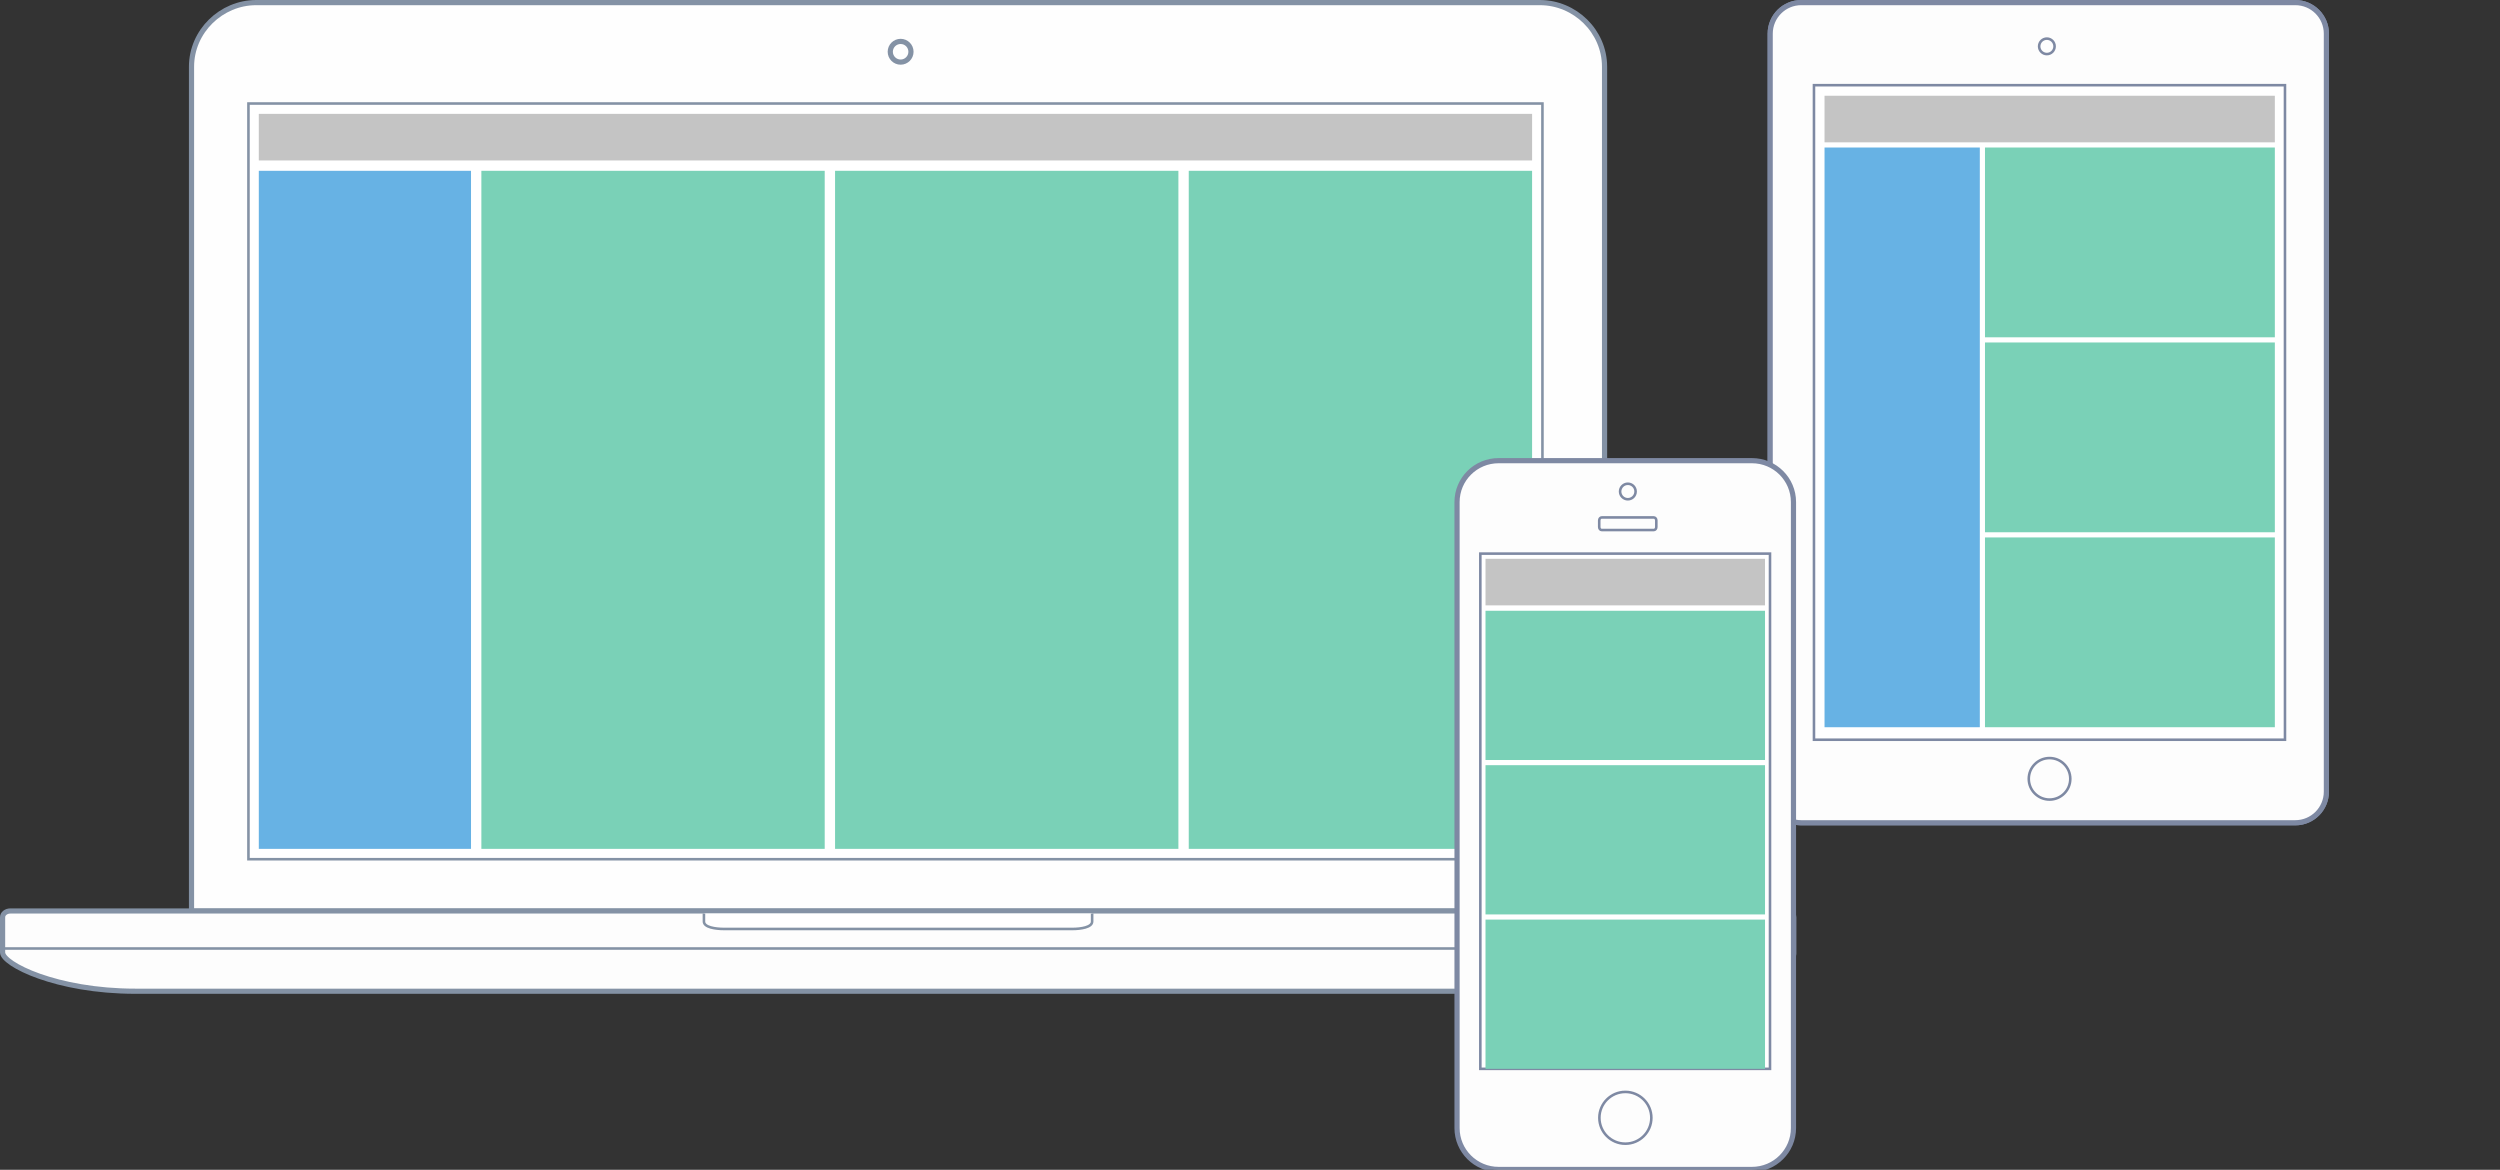 <svg width="966" height="452" viewBox="0 0 966 452" fill="none" xmlns="http://www.w3.org/2000/svg">
<rect x="0" y="0" width="966" height="452" fill="#333333" stroke="none"/>
<g clip-path="url(#clip0)">
<path fill-rule="evenodd" clip-rule="evenodd" d="M886.903 317.917H696.014C689.379 317.917 684 312.54 684 305.907V13.01C684 6.377 689.378 1 696.014 1L886.903 1C893.539 1 898.917 6.377 898.917 13.01V305.907C898.917 312.54 893.539 317.917 886.903 317.917Z" fill="#FDFDFD" stroke="#7E89A3" stroke-width="2"/>
<path fill-rule="evenodd" clip-rule="evenodd" d="M886.903 317.917H696.014C689.379 317.917 684 312.54 684 305.907V13.01C684 6.377 689.378 1 696.014 1L886.903 1C893.539 1 898.917 6.377 898.917 13.01V305.907C898.917 312.54 893.539 317.917 886.903 317.917Z" fill="#FDFDFD" stroke="#7E89A3" stroke-width="2"/>
<path d="M882.916 32.917H700.917V285.834H882.916V32.917Z" fill="white" stroke="#7E89A3"/>
<path d="M791.938 308.959C796.368 308.959 799.959 305.368 799.959 300.938C799.959 296.508 796.368 292.917 791.938 292.917C787.508 292.917 783.917 296.508 783.917 300.938C783.917 305.368 787.508 308.959 791.938 308.959Z" stroke="#7E89A3"/>
<path d="M790.907 20.897C792.558 20.897 793.897 19.558 793.897 17.907C793.897 16.256 792.558 14.917 790.907 14.917C789.256 14.917 787.917 16.256 787.917 17.907C787.917 19.558 789.256 20.897 790.907 20.897Z" stroke="#7E89A3"/>
<rect x="705" y="37" width="174" height="18" fill="#C4C4C4"/>
<rect x="767" y="57" width="112" height="73.333" fill="#7AD1B7"/>
<rect x="767" y="132.333" width="112" height="73.333" fill="#7AD1B7"/>
<rect x="767" y="207.667" width="112" height="73.333" fill="#7AD1B7"/>
<rect x="705" y="57" width="60" height="224" fill="#67B2E4"/>
<path fill-rule="evenodd" clip-rule="evenodd" d="M595 1H99C85.504 1 74 12.074 74 25.79V352.028H620V25.79C620 12.073 608.537 1 595 1Z" fill="#FEFEFE" stroke="#8492A5" stroke-width="2"/>
<path d="M348 24C350.209 24 352 22.209 352 20C352 17.791 350.209 16 348 16C345.791 16 344 17.791 344 20C344 22.209 345.791 24 348 24Z" stroke="#8492A5" stroke-width="2"/>
<path fill-rule="evenodd" clip-rule="evenodd" d="M641.812 383.01H52.288C21.641 383.01 1 372.494 1 368.022V354.428C1 353.084 2.335 352 3.995 352H690.104C691.766 352 693.103 353.084 693.103 354.428V368.557C693.096 372.092 677.112 383.01 641.812 383.01Z" fill="#FDFDFD" stroke="#8492A5" stroke-width="2"/>
<path d="M1.5 366.5H691.243" stroke="#8492A5" stroke-linecap="square"/>
<path d="M596 40H96V332H596V40Z" fill="white" stroke="#8492A5"/>
<rect x="100" y="66" width="82" height="262" fill="#67B2E4"/>
<rect x="186" y="66" width="132.667" height="262" fill="#7AD1B7"/>
<rect x="322.667" y="66" width="132.667" height="262" fill="#7AD1B7"/>
<rect x="459.333" y="66" width="132.667" height="262" fill="#7AD1B7"/>
<rect x="100" y="44" width="492" height="18" fill="#C4C4C4"/>
<path fill-rule="evenodd" clip-rule="evenodd" d="M422 353V356.087C422 358.288 417.667 358.953 414.387 358.953H279.815C276.364 358.953 272 358.289 272 356.087V353" fill="white"/>
<path d="M422 353V356.087C422 358.288 417.667 358.953 414.387 358.953H279.815C276.364 358.953 272 358.289 272 356.087V353" stroke="#8492A5"/>
<path fill-rule="evenodd" clip-rule="evenodd" d="M692.999 435.883C692.999 444.716 685.808 451.875 676.937 451.875H579.062C570.191 451.875 563 444.716 563 435.883V193.992C563 185.159 570.191 178 579.062 178H676.937C685.808 178 692.999 185.159 692.999 193.992V435.883Z" fill="#FDFDFD" stroke="#7E89A3" stroke-width="2"/>
<path d="M683.929 213.919H571.999V413.003H683.929V213.919Z" fill="white" stroke="#7E89A3"/>
<path fill-rule="evenodd" clip-rule="evenodd" d="M639.999 203.665C639.999 204.3 639.56 204.812 639.019 204.812H618.917C618.375 204.812 617.937 204.299 617.937 203.665V201.085C617.937 200.45 618.376 199.938 618.917 199.938H639.019C639.56 199.938 639.999 200.451 639.999 201.085V203.665Z" stroke="#7E89A3"/>
<path d="M628.999 192.919C630.656 192.919 631.999 191.576 631.999 189.919C631.999 188.262 630.656 186.919 628.999 186.919C627.342 186.919 625.999 188.262 625.999 189.919C625.999 191.576 627.342 192.919 628.999 192.919Z" stroke="#7E89A3"/>
<path d="M628.039 441.921C633.584 441.921 638.079 437.443 638.079 431.92C638.079 426.397 633.584 421.919 628.039 421.919C622.494 421.919 617.999 426.397 617.999 431.92C617.999 437.443 622.494 441.921 628.039 441.921Z" stroke="#7E89A3"/>
<rect x="573.999" y="215.919" width="108" height="18" fill="#C4C4C4"/>
<rect x="574" y="236" width="108" height="57.667" fill="#7AD1B7"/>
<rect x="574" y="295.667" width="108" height="57.667" fill="#7AD1B7"/>
<rect x="574" y="355.333" width="108" height="57.667" fill="#7AD1B7"/>
</g>
<defs>
<clipPath id="clip0">
<rect width="966" height="452" fill="white"/>
</clipPath>
</defs>
</svg>
